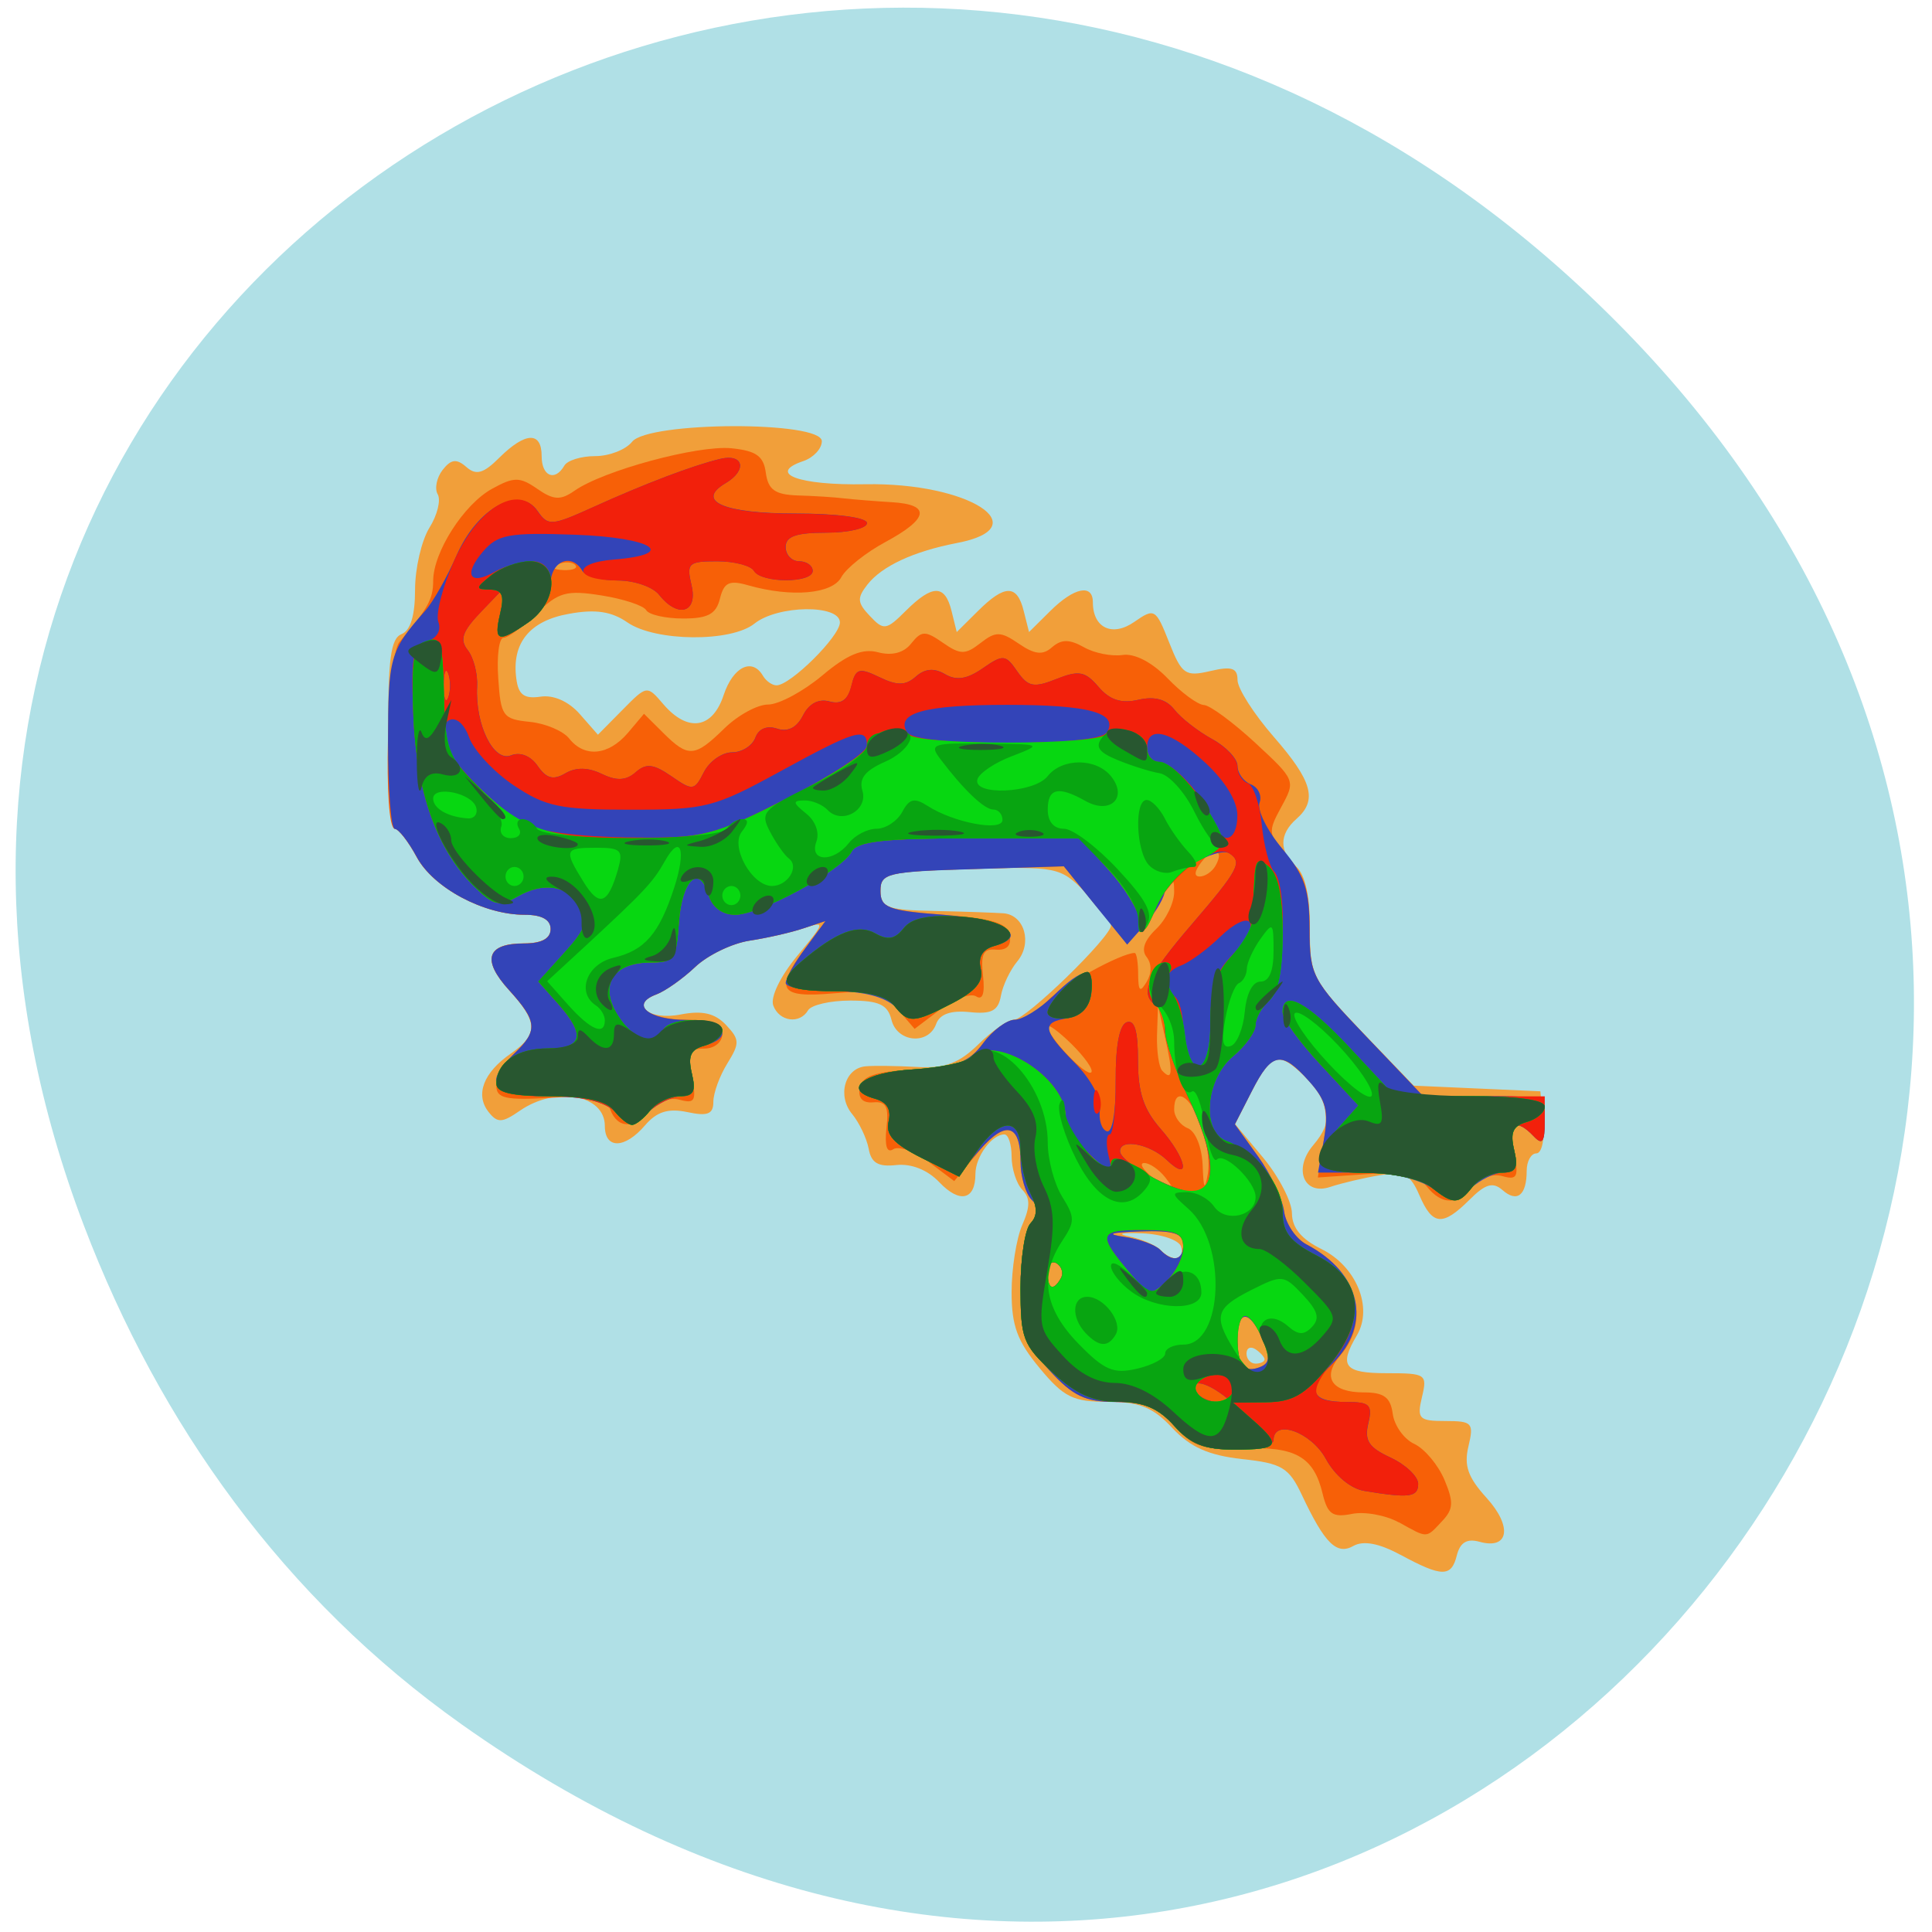 
<svg xmlns="http://www.w3.org/2000/svg" xmlns:xlink="http://www.w3.org/1999/xlink" width="48px" height="48px" viewBox="0 0 48 48" version="1.1">
<g id="surface1">
<path style=" stroke:none;fill-rule:nonzero;fill:rgb(69.02%,87.843%,90.196%);fill-opacity:1;" d="M 11.473 42.844 C 35.594 59.945 60.035 28.367 40.383 8.223 C 21.863 -10.758 -6.906 6.84 2.086 30.453 C 3.965 35.383 7.047 39.707 11.473 42.844 Z M 11.473 42.844 "/>
<path style=" stroke:none;fill-rule:nonzero;fill:rgb(94.51%,62.353%,22.745%);fill-opacity:1;" d="M 34.785 38.625 C 34.266 38.344 33.875 38.27 33.629 38.406 C 33.211 38.645 32.914 38.352 32.344 37.141 C 32.023 36.461 31.848 36.355 30.855 36.25 C 30.027 36.156 29.574 35.957 29.125 35.477 C 28.648 34.965 28.312 34.828 27.523 34.828 C 26.66 34.828 26.43 34.715 25.828 33.988 C 25.273 33.32 25.133 32.938 25.133 32.102 C 25.133 31.527 25.25 30.777 25.395 30.441 C 25.598 29.977 25.598 29.766 25.395 29.555 C 25.25 29.402 25.133 29.031 25.133 28.73 C 25.133 28.43 25.051 28.184 24.953 28.184 C 24.641 28.184 24.234 28.738 24.234 29.168 C 24.234 29.816 23.844 29.906 23.336 29.371 C 23.047 29.066 22.645 28.906 22.27 28.945 C 21.82 28.996 21.645 28.895 21.582 28.539 C 21.531 28.277 21.348 27.895 21.176 27.684 C 20.793 27.23 20.988 26.535 21.508 26.492 C 21.711 26.473 22.281 26.48 22.781 26.508 C 23.48 26.547 23.824 26.418 24.309 25.945 C 24.648 25.609 25.051 25.332 25.199 25.332 C 25.496 25.324 27.602 23.277 27.602 22.992 C 27.602 22.895 27.312 22.523 26.961 22.168 C 26.344 21.539 26.254 21.523 24.102 21.59 C 22.047 21.652 21.875 21.695 21.875 22.133 C 21.875 22.551 22.035 22.609 23.223 22.633 C 23.965 22.648 24.734 22.676 24.938 22.691 C 25.457 22.738 25.652 23.434 25.273 23.887 C 25.098 24.098 24.914 24.48 24.867 24.742 C 24.801 25.113 24.633 25.203 24.086 25.145 C 23.621 25.098 23.348 25.195 23.258 25.441 C 23.066 25.973 22.285 25.898 22.148 25.336 C 22.055 24.961 21.84 24.859 21.125 24.859 C 20.625 24.859 20.156 24.969 20.078 25.098 C 19.871 25.453 19.359 25.383 19.211 24.98 C 19.137 24.773 19.387 24.258 19.805 23.75 C 20.508 22.902 20.512 22.883 19.969 23.062 C 19.66 23.164 19.051 23.305 18.621 23.367 C 18.188 23.434 17.582 23.727 17.273 24.02 C 16.965 24.312 16.527 24.621 16.305 24.707 C 15.625 24.957 16.125 25.363 16.918 25.203 C 17.449 25.102 17.758 25.172 18.035 25.461 C 18.379 25.828 18.383 25.914 18.07 26.422 C 17.879 26.73 17.723 27.156 17.723 27.375 C 17.723 27.68 17.582 27.738 17.074 27.629 C 16.602 27.531 16.32 27.617 16.027 27.957 C 15.523 28.547 15.027 28.555 15.027 27.973 C 15.027 27.195 13.812 26.977 12.918 27.594 C 12.473 27.902 12.359 27.906 12.137 27.625 C 11.801 27.195 12.012 26.645 12.691 26.176 C 13.379 25.695 13.371 25.398 12.648 24.598 C 11.961 23.844 12.094 23.438 13.02 23.438 C 13.457 23.438 13.68 23.316 13.68 23.082 C 13.68 22.848 13.461 22.727 13.035 22.727 C 12.016 22.727 10.766 22.055 10.355 21.293 C 10.148 20.906 9.898 20.59 9.809 20.59 C 9.715 20.59 9.641 19.531 9.641 18.238 C 9.641 16.371 9.707 15.863 9.977 15.754 C 10.199 15.664 10.312 15.293 10.312 14.652 C 10.312 14.121 10.473 13.43 10.668 13.113 C 10.867 12.797 10.957 12.422 10.875 12.281 C 10.793 12.141 10.848 11.867 10.996 11.676 C 11.207 11.406 11.344 11.391 11.586 11.602 C 11.828 11.816 12.012 11.766 12.41 11.367 C 13.055 10.73 13.457 10.715 13.457 11.332 C 13.457 11.832 13.785 11.973 14.02 11.57 C 14.094 11.438 14.441 11.332 14.789 11.332 C 15.137 11.332 15.547 11.172 15.703 10.977 C 16.102 10.469 20.418 10.453 20.418 10.961 C 20.418 11.148 20.211 11.367 19.965 11.453 C 19.043 11.762 19.836 12.062 21.504 12.031 C 24.07 11.984 25.805 13.105 23.77 13.492 C 22.699 13.699 21.914 14.062 21.551 14.523 C 21.289 14.859 21.297 14.973 21.613 15.305 C 21.953 15.668 22.02 15.66 22.504 15.176 C 23.168 14.516 23.477 14.516 23.641 15.18 L 23.77 15.703 L 24.297 15.18 C 24.965 14.516 25.27 14.516 25.434 15.18 L 25.566 15.703 L 26.094 15.18 C 26.684 14.594 27.152 14.496 27.152 14.965 C 27.152 15.602 27.637 15.832 28.184 15.449 C 28.684 15.102 28.715 15.121 29.047 15.961 C 29.363 16.758 29.449 16.816 30.07 16.672 C 30.602 16.547 30.746 16.594 30.746 16.895 C 30.746 17.105 31.152 17.738 31.645 18.305 C 32.609 19.41 32.738 19.883 32.207 20.348 C 31.777 20.727 31.777 21.16 32.207 21.535 C 32.426 21.73 32.543 22.258 32.543 23.055 C 32.543 24.23 32.594 24.332 33.832 25.629 L 35.125 26.973 L 36.695 27.043 L 38.27 27.113 L 38.34 27.887 C 38.379 28.316 38.305 28.656 38.168 28.656 C 38.039 28.656 37.93 28.852 37.93 29.09 C 37.93 29.699 37.691 29.887 37.328 29.566 C 37.09 29.359 36.902 29.414 36.508 29.809 C 35.84 30.473 35.59 30.449 35.266 29.699 C 35.039 29.172 34.891 29.098 34.277 29.199 C 33.879 29.266 33.328 29.395 33.051 29.488 C 32.395 29.711 32.121 29.043 32.629 28.449 C 33.129 27.867 33.086 27.406 32.473 26.801 C 31.773 26.105 31.594 26.145 31.105 27.105 L 30.684 27.926 L 31.391 28.773 C 31.777 29.242 32.098 29.859 32.098 30.148 C 32.102 30.508 32.336 30.789 32.828 31.031 C 33.695 31.457 34.121 32.484 33.711 33.176 C 33.258 33.941 33.395 34.117 34.457 34.117 C 35.426 34.117 35.465 34.141 35.328 34.711 C 35.199 35.25 35.254 35.305 35.91 35.305 C 36.578 35.305 36.621 35.352 36.484 35.93 C 36.367 36.414 36.469 36.703 36.934 37.215 C 37.582 37.93 37.488 38.508 36.758 38.305 C 36.445 38.219 36.277 38.32 36.195 38.641 C 36.059 39.188 35.828 39.188 34.789 38.625 Z M 31.418 33.773 C 31.418 33.719 31.316 33.605 31.195 33.523 C 31.07 33.441 30.969 33.488 30.969 33.629 C 30.969 33.766 31.07 33.879 31.195 33.879 C 31.316 33.879 31.418 33.832 31.418 33.773 Z M 29.344 30.973 C 29.293 30.809 28.855 30.66 28.371 30.641 C 27.871 30.621 27.73 30.652 28.051 30.719 C 28.359 30.781 28.707 30.934 28.824 31.051 C 29.133 31.367 29.449 31.316 29.344 30.973 Z M 16.484 17.5 C 17.09 18.203 17.703 18.109 17.98 17.266 C 18.215 16.562 18.691 16.332 18.957 16.793 C 19.035 16.922 19.184 17.027 19.293 17.027 C 19.637 17.027 20.867 15.809 20.867 15.465 C 20.867 15.012 19.324 15.031 18.746 15.492 C 18.164 15.961 16.281 15.941 15.59 15.465 C 15.195 15.191 14.797 15.129 14.137 15.25 C 13.16 15.422 12.707 15.977 12.828 16.863 C 12.879 17.262 13.023 17.367 13.426 17.309 C 13.75 17.258 14.129 17.426 14.406 17.742 L 14.855 18.254 L 15.465 17.637 C 16.074 17.02 16.074 17.02 16.484 17.5 Z M 16.484 17.5 "/>
<path style=" stroke:none;fill-rule:nonzero;fill:rgb(96.863%,37.647%,2.745%);fill-opacity:1;" d="M 34.754 37.824 C 34.43 37.645 33.902 37.547 33.586 37.613 C 33.113 37.707 32.984 37.621 32.863 37.121 C 32.645 36.195 32.188 35.93 30.891 35.988 C 29.891 36.027 29.641 35.949 29.18 35.434 C 28.773 34.977 28.422 34.828 27.719 34.828 C 26.965 34.828 26.656 34.684 26.074 34.047 C 25.441 33.359 25.355 33.105 25.355 31.957 C 25.355 31.238 25.477 30.523 25.625 30.367 C 25.836 30.145 25.836 30.02 25.625 29.797 C 25.477 29.641 25.355 29.223 25.355 28.863 C 25.355 27.902 24.973 27.82 24.301 28.629 L 23.707 29.344 L 23.074 28.867 C 22.727 28.605 22.328 28.465 22.195 28.551 C 22.035 28.656 21.977 28.48 22.023 28.031 C 22.086 27.496 22.016 27.359 21.695 27.387 C 21.434 27.41 21.316 27.289 21.359 27.031 C 21.414 26.734 21.734 26.625 22.711 26.57 C 23.758 26.512 24.074 26.395 24.426 25.918 C 24.664 25.598 25.023 25.336 25.219 25.336 C 25.418 25.336 25.781 25.125 26.023 24.867 C 26.387 24.484 27.855 23.676 28.191 23.676 C 28.238 23.676 28.277 23.914 28.277 24.211 C 28.281 24.629 28.324 24.668 28.488 24.395 C 28.617 24.18 28.617 23.945 28.488 23.777 C 28.348 23.602 28.43 23.363 28.723 23.082 C 28.973 22.844 29.172 22.43 29.172 22.156 C 29.172 21.738 29.113 21.773 28.82 22.363 C 28.273 23.473 28.023 23.488 27.195 22.465 L 26.43 21.523 L 24.152 21.59 C 22.047 21.652 21.875 21.695 21.875 22.133 C 21.875 22.551 22.062 22.621 23.445 22.727 C 24.668 22.82 25.031 22.93 25.086 23.234 C 25.133 23.492 25.016 23.613 24.75 23.594 C 24.43 23.562 24.363 23.699 24.422 24.234 C 24.473 24.684 24.414 24.859 24.25 24.754 C 24.117 24.668 23.715 24.812 23.363 25.078 L 22.723 25.562 L 22.301 25.07 C 21.945 24.656 21.684 24.594 20.699 24.68 C 19.359 24.797 19.234 24.594 20.016 23.547 L 20.508 22.883 L 19.957 23.066 C 19.656 23.168 19.055 23.305 18.621 23.371 C 18.188 23.438 17.582 23.73 17.273 24.023 C 16.965 24.316 16.527 24.625 16.305 24.707 C 15.645 24.953 16.105 25.336 17.062 25.336 C 17.699 25.336 17.945 25.438 17.945 25.691 C 17.945 25.891 17.75 26.051 17.504 26.051 C 17.133 26.051 17.082 26.164 17.191 26.746 C 17.305 27.348 17.266 27.426 16.891 27.324 C 16.648 27.254 16.328 27.367 16.164 27.574 C 15.789 28.055 15.34 28.051 15.164 27.57 C 15.055 27.27 14.75 27.211 13.68 27.273 C 12.566 27.34 12.332 27.289 12.332 26.977 C 12.332 26.77 12.535 26.402 12.781 26.168 C 13.371 25.605 13.352 25.375 12.645 24.598 C 11.961 23.844 12.094 23.438 13.02 23.438 C 13.457 23.438 13.68 23.316 13.68 23.082 C 13.68 22.848 13.461 22.727 13.035 22.727 C 12.016 22.727 10.766 22.059 10.352 21.293 C 10.145 20.906 9.898 20.594 9.809 20.59 C 9.512 20.59 9.613 16.316 9.922 15.953 C 10.637 15.109 10.762 14.883 10.762 14.434 C 10.762 13.719 11.527 12.523 12.23 12.141 C 12.77 11.844 12.914 11.844 13.348 12.145 C 13.754 12.426 13.926 12.434 14.27 12.195 C 14.98 11.691 17.34 11.055 18.172 11.137 C 18.789 11.199 18.973 11.332 19.027 11.75 C 19.086 12.168 19.254 12.289 19.816 12.309 C 20.207 12.32 20.73 12.352 20.977 12.383 C 21.223 12.41 21.754 12.453 22.156 12.477 C 23.133 12.535 23.078 12.883 22 13.465 C 21.512 13.727 21.02 14.121 20.902 14.34 C 20.68 14.758 19.668 14.848 18.594 14.543 C 18.117 14.406 17.988 14.469 17.887 14.871 C 17.793 15.258 17.586 15.367 16.969 15.367 C 16.535 15.367 16.121 15.273 16.055 15.16 C 15.988 15.043 15.484 14.879 14.941 14.793 C 14.078 14.656 13.871 14.711 13.336 15.238 C 12.996 15.57 12.625 15.844 12.512 15.844 C 12.398 15.844 12.34 16.297 12.379 16.852 C 12.441 17.793 12.492 17.867 13.16 17.934 C 13.551 17.973 13.992 18.16 14.141 18.348 C 14.52 18.828 15.113 18.773 15.594 18.215 L 16 17.734 L 16.484 18.215 C 17.102 18.828 17.262 18.816 17.996 18.098 C 18.328 17.773 18.816 17.504 19.082 17.504 C 19.348 17.504 19.953 17.18 20.426 16.785 C 21.051 16.258 21.434 16.102 21.82 16.207 C 22.164 16.297 22.461 16.219 22.641 15.984 C 22.895 15.668 22.988 15.664 23.426 15.969 C 23.859 16.27 23.984 16.27 24.359 15.977 C 24.738 15.68 24.863 15.684 25.312 15.992 C 25.707 16.262 25.91 16.285 26.141 16.078 C 26.371 15.879 26.57 15.879 26.926 16.078 C 27.184 16.227 27.617 16.312 27.887 16.273 C 28.188 16.227 28.621 16.453 29.008 16.852 C 29.352 17.211 29.758 17.508 29.91 17.516 C 30.059 17.52 30.633 17.945 31.188 18.457 C 32.188 19.383 32.191 19.395 31.832 20.051 C 31.492 20.676 31.5 20.734 32.008 21.297 C 32.422 21.758 32.539 22.145 32.539 23.082 C 32.539 24.238 32.59 24.336 33.949 25.758 L 35.359 27.234 L 36.867 27.234 C 38.359 27.234 38.375 27.242 38.375 27.875 C 38.375 28.375 38.316 28.453 38.105 28.23 C 37.66 27.758 37.484 27.91 37.621 28.645 C 37.734 29.246 37.695 29.324 37.32 29.219 C 37.078 29.152 36.758 29.266 36.594 29.473 C 36.223 29.949 35.816 29.945 35.441 29.469 C 35.223 29.191 34.836 29.113 33.945 29.172 L 32.742 29.254 L 32.887 28.344 C 33.008 27.598 32.941 27.332 32.523 26.859 C 31.84 26.09 31.598 26.133 31.098 27.109 L 30.68 27.934 L 31.25 28.727 C 31.566 29.16 31.859 29.773 31.902 30.09 C 31.941 30.406 32.195 30.777 32.461 30.918 C 33.699 31.566 34.07 32.773 33.305 33.668 C 32.836 34.211 33.074 34.594 33.883 34.594 C 34.383 34.594 34.547 34.715 34.602 35.125 C 34.641 35.418 34.883 35.758 35.141 35.875 C 35.395 35.996 35.73 36.395 35.887 36.766 C 36.121 37.324 36.109 37.496 35.828 37.793 C 35.422 38.227 35.48 38.223 34.754 37.82 Z M 31.367 33.266 C 31.055 32.539 30.746 32.527 30.746 33.246 C 30.746 33.914 30.91 34.125 31.312 33.961 C 31.551 33.867 31.562 33.711 31.367 33.266 Z M 26.355 31.758 C 26.43 31.637 26.383 31.473 26.258 31.391 C 26.133 31.309 26.031 31.406 26.031 31.609 C 26.031 32.027 26.164 32.09 26.355 31.758 Z M 29.398 30.914 C 29.398 30.641 29.145 30.566 28.332 30.594 C 27.578 30.617 27.461 30.656 27.938 30.73 C 28.309 30.785 28.707 30.93 28.824 31.051 C 29.145 31.375 29.398 31.316 29.398 30.914 Z M 28.949 29.25 C 28.793 29.055 28.562 28.895 28.43 28.895 C 28.297 28.895 28.387 29.051 28.625 29.242 C 29.188 29.695 29.297 29.695 28.949 29.25 Z M 29.836 27.922 C 29.555 27.203 29.172 26.996 29.172 27.566 C 29.172 27.746 29.324 27.957 29.512 28.031 C 29.703 28.109 29.859 28.496 29.879 28.945 C 29.902 29.543 29.93 29.594 30.008 29.168 C 30.062 28.863 29.984 28.301 29.836 27.922 Z M 26.625 25.941 C 26.297 25.621 26.031 25.426 26.031 25.508 C 26.031 25.758 26.996 26.766 27.113 26.641 C 27.172 26.578 26.953 26.266 26.625 25.941 Z M 28.953 25.809 L 28.77 24.98 L 28.746 25.711 C 28.734 26.113 28.793 26.516 28.875 26.602 C 29.125 26.867 29.148 26.672 28.953 25.809 Z M 30.191 21.523 C 30.434 21.109 30.16 21.023 29.852 21.414 C 29.676 21.641 29.656 21.777 29.805 21.777 C 29.938 21.777 30.109 21.66 30.191 21.523 Z M 14.293 14.039 C 14.219 13.957 14.027 13.949 13.863 14.02 C 13.684 14.094 13.738 14.152 14 14.164 C 14.234 14.172 14.367 14.117 14.293 14.039 Z M 14.293 14.039 "/>
<path style=" stroke:none;fill-rule:nonzero;fill:rgb(20%,26.667%,72.157%);fill-opacity:1;" d="M 33.887 37.039 C 33.555 36.984 33.164 36.656 32.941 36.246 C 32.578 35.578 31.641 35.242 31.641 35.781 C 31.641 35.91 31.203 36.016 30.672 36.016 C 29.926 36.016 29.578 35.879 29.172 35.426 C 28.773 34.977 28.418 34.832 27.719 34.832 C 26.965 34.832 26.656 34.684 26.074 34.047 C 25.441 33.359 25.355 33.105 25.355 31.961 C 25.355 31.242 25.477 30.527 25.625 30.367 C 25.836 30.148 25.836 30.02 25.625 29.801 C 25.477 29.645 25.355 29.223 25.355 28.863 C 25.355 27.93 24.992 27.824 24.344 28.566 L 23.781 29.211 L 22.879 28.758 C 22.199 28.418 22 28.195 22.078 27.863 C 22.148 27.566 22.039 27.383 21.738 27.297 C 20.895 27.066 21.469 26.641 22.727 26.57 C 23.758 26.516 24.074 26.395 24.426 25.918 C 24.664 25.598 25.016 25.336 25.207 25.336 C 25.398 25.336 25.828 25.07 26.164 24.746 C 26.914 24.008 27.203 23.992 27.113 24.684 C 27.066 25.027 26.859 25.246 26.535 25.297 C 25.867 25.395 25.898 25.59 26.707 26.41 C 27.102 26.809 27.363 27.297 27.328 27.562 C 27.293 27.816 27.367 28.059 27.496 28.105 C 27.633 28.156 27.723 27.664 27.719 26.848 C 27.715 25.98 27.812 25.465 27.992 25.398 C 28.191 25.328 28.273 25.613 28.273 26.352 C 28.273 27.145 28.414 27.562 28.836 28.047 C 29.48 28.781 29.602 29.406 28.984 28.816 C 28.566 28.418 27.824 28.277 27.828 28.602 C 27.828 28.875 29.152 29.609 29.637 29.609 C 30.25 29.609 30.199 28.676 29.508 27.238 C 29.199 26.594 28.945 25.855 28.945 25.598 C 28.945 25.34 28.848 25.062 28.723 24.98 C 28.301 24.707 28.496 24.258 29.613 22.961 C 30.773 21.609 30.875 21.418 30.547 21.203 C 30.262 21.016 28.945 21.758 28.945 22.105 C 28.945 22.27 28.734 22.641 28.477 22.934 L 28.004 23.469 L 27.215 22.496 L 26.43 21.523 L 24.152 21.594 C 22.047 21.656 21.875 21.695 21.875 22.133 C 21.875 22.551 22.062 22.625 23.43 22.727 C 24.934 22.844 25.609 23.254 24.703 23.504 C 24.406 23.586 24.297 23.77 24.367 24.066 C 24.445 24.398 24.246 24.621 23.566 24.961 C 22.723 25.383 22.637 25.387 22.25 25.02 C 21.98 24.762 21.445 24.625 20.68 24.625 C 20.043 24.625 19.52 24.535 19.52 24.422 C 19.52 24.309 19.742 23.914 20.016 23.551 L 20.508 22.883 L 19.957 23.066 C 19.656 23.168 19.055 23.305 18.621 23.371 C 18.188 23.438 17.582 23.73 17.273 24.023 C 16.965 24.316 16.527 24.625 16.305 24.707 C 15.645 24.953 16.105 25.34 17.062 25.34 C 17.984 25.34 18.277 25.766 17.5 25.98 C 17.156 26.074 17.086 26.234 17.188 26.672 C 17.293 27.109 17.23 27.238 16.922 27.238 C 16.703 27.238 16.34 27.414 16.113 27.629 C 15.73 27.996 15.672 27.996 15.293 27.629 C 15.012 27.363 14.477 27.238 13.609 27.238 C 12.215 27.238 11.98 26.938 12.785 26.168 C 13.371 25.605 13.352 25.375 12.648 24.598 C 11.961 23.844 12.094 23.441 13.02 23.441 C 13.457 23.441 13.68 23.32 13.68 23.082 C 13.68 22.848 13.461 22.727 13.035 22.727 C 12.016 22.727 10.766 22.059 10.355 21.293 C 10.148 20.91 9.902 20.594 9.809 20.594 C 9.715 20.59 9.641 19.625 9.641 18.445 C 9.641 16.328 9.684 16.168 10.559 15.18 C 10.758 14.957 11.109 14.336 11.344 13.797 C 11.863 12.613 12.906 12.043 13.359 12.699 C 13.617 13.074 13.707 13.066 14.727 12.605 C 16.023 12.016 17.199 11.57 17.891 11.402 C 18.477 11.262 18.57 11.68 18.027 12.004 C 17.273 12.449 17.977 12.758 19.758 12.758 C 20.797 12.758 21.539 12.859 21.539 12.996 C 21.539 13.125 21.086 13.234 20.527 13.234 C 19.781 13.234 19.52 13.324 19.52 13.59 C 19.52 13.785 19.672 13.945 19.855 13.945 C 20.039 13.945 20.191 14.051 20.191 14.184 C 20.191 14.492 18.914 14.492 18.734 14.184 C 18.656 14.051 18.246 13.945 17.816 13.945 C 17.102 13.945 17.051 13.992 17.18 14.539 C 17.344 15.223 16.844 15.371 16.375 14.777 C 16.223 14.582 15.762 14.422 15.352 14.422 C 14.941 14.422 14.543 14.312 14.469 14.184 C 14.199 13.723 13.68 13.941 13.68 14.512 C 13.68 14.852 13.461 15.23 13.129 15.461 C 12.367 15.988 12.262 15.945 12.438 15.191 L 12.586 14.539 L 11.973 15.176 C 11.484 15.684 11.414 15.887 11.621 16.152 C 11.766 16.336 11.871 16.742 11.855 17.055 C 11.801 18.004 12.266 18.941 12.695 18.766 C 12.926 18.676 13.184 18.777 13.359 19.031 C 13.578 19.344 13.746 19.387 14.043 19.215 C 14.305 19.059 14.609 19.062 14.949 19.227 C 15.32 19.406 15.555 19.395 15.793 19.188 C 16.051 18.957 16.234 18.977 16.68 19.285 C 17.211 19.652 17.254 19.648 17.488 19.184 C 17.625 18.914 17.941 18.691 18.188 18.691 C 18.434 18.691 18.691 18.527 18.766 18.328 C 18.848 18.105 19.055 18.02 19.305 18.102 C 19.574 18.191 19.797 18.078 19.949 17.777 C 20.098 17.48 20.34 17.355 20.605 17.426 C 20.898 17.508 21.066 17.391 21.152 17.047 C 21.258 16.605 21.34 16.578 21.848 16.824 C 22.293 17.039 22.5 17.035 22.754 16.809 C 22.984 16.609 23.211 16.59 23.48 16.75 C 23.758 16.914 24.027 16.875 24.414 16.605 C 24.922 16.254 24.984 16.258 25.273 16.68 C 25.543 17.066 25.684 17.094 26.246 16.871 C 26.805 16.648 26.961 16.676 27.293 17.066 C 27.57 17.391 27.859 17.484 28.281 17.387 C 28.68 17.293 28.977 17.371 29.176 17.629 C 29.34 17.84 29.762 18.168 30.109 18.359 C 30.461 18.547 30.746 18.852 30.746 19.027 C 30.746 19.207 30.895 19.414 31.078 19.488 C 31.262 19.562 31.359 19.77 31.293 19.945 C 31.23 20.125 31.48 20.633 31.855 21.082 C 32.414 21.754 32.531 22.102 32.535 23.09 C 32.539 24.238 32.594 24.34 33.949 25.758 L 35.359 27.234 L 36.867 27.234 C 38.359 27.234 38.379 27.242 38.379 27.875 C 38.379 28.375 38.316 28.453 38.109 28.234 C 37.672 27.773 37.461 27.902 37.613 28.543 C 37.723 29.008 37.668 29.133 37.352 29.133 C 37.133 29.133 36.773 29.309 36.547 29.523 C 36.176 29.879 36.102 29.879 35.586 29.523 C 35.254 29.293 34.562 29.133 33.887 29.133 L 32.746 29.133 L 32.895 28.289 C 33.016 27.602 32.949 27.34 32.527 26.867 C 31.84 26.094 31.598 26.133 31.102 27.109 L 30.68 27.934 L 31.254 28.727 C 31.566 29.16 31.859 29.777 31.902 30.094 C 31.945 30.406 32.195 30.777 32.461 30.918 C 33.82 31.633 34.098 32.891 33.109 33.875 C 32.445 34.531 32.555 34.832 33.457 34.832 C 34.031 34.832 34.102 34.902 33.996 35.363 C 33.895 35.793 34.004 35.961 34.551 36.215 C 34.926 36.391 35.234 36.684 35.234 36.867 C 35.234 37.199 35.012 37.227 33.883 37.039 Z M 30.293 34.594 C 29.855 34.293 29.559 34.293 29.734 34.594 C 29.809 34.723 30.043 34.828 30.25 34.828 C 30.578 34.824 30.586 34.793 30.293 34.594 Z M 31.367 33.27 C 31.055 32.539 30.742 32.531 30.742 33.25 C 30.742 33.918 30.91 34.125 31.312 33.961 C 31.547 33.867 31.559 33.715 31.367 33.266 Z M 26.355 31.762 C 26.426 31.641 26.383 31.473 26.258 31.391 C 26.133 31.309 26.027 31.41 26.027 31.613 C 26.027 32.031 26.164 32.094 26.355 31.762 Z M 29.398 30.914 C 29.398 30.645 29.145 30.566 28.332 30.594 C 27.574 30.621 27.461 30.66 27.938 30.73 C 28.309 30.785 28.707 30.93 28.824 31.051 C 29.141 31.379 29.398 31.316 29.398 30.914 Z M 11.137 16.734 C 11.074 16.57 11.023 16.703 11.023 17.031 C 11.023 17.355 11.074 17.492 11.137 17.328 C 11.195 17.164 11.195 16.898 11.137 16.734 Z M 11.137 16.734 "/>
<path style=" stroke:none;fill-rule:nonzero;fill:rgb(94.902%,12.549%,4.314%);fill-opacity:1;" d="M 33.887 37.039 C 33.555 36.984 33.164 36.656 32.941 36.246 C 32.578 35.578 31.641 35.242 31.641 35.781 C 31.641 35.91 31.203 36.016 30.672 36.016 C 29.926 36.016 29.578 35.879 29.172 35.426 C 28.789 34.992 28.41 34.832 27.793 34.832 C 27.16 34.832 26.738 34.641 26.148 34.094 C 25.414 33.414 25.355 33.258 25.355 32.004 C 25.355 31.262 25.465 30.535 25.602 30.395 C 25.777 30.207 25.777 30 25.602 29.652 C 25.465 29.383 25.355 28.891 25.355 28.559 C 25.355 27.754 24.84 27.77 24.277 28.594 L 23.832 29.234 L 22.902 28.77 C 22.203 28.418 22 28.195 22.078 27.863 C 22.148 27.566 22.039 27.379 21.738 27.297 C 20.91 27.07 21.457 26.645 22.68 26.57 C 23.348 26.531 23.992 26.395 24.109 26.273 C 24.695 25.66 26.477 26.762 26.477 27.742 C 26.477 27.941 26.746 28.363 27.074 28.68 L 27.668 29.254 L 27.543 28.719 C 27.473 28.426 27.488 28.184 27.57 28.184 C 27.656 28.184 27.723 27.582 27.719 26.844 C 27.715 25.977 27.812 25.465 27.992 25.398 C 28.191 25.328 28.273 25.613 28.273 26.352 C 28.273 27.145 28.41 27.562 28.836 28.047 C 29.48 28.781 29.602 29.406 28.984 28.816 C 28.566 28.418 27.824 28.277 27.824 28.602 C 27.828 28.875 29.152 29.609 29.637 29.609 C 30.25 29.609 30.199 28.676 29.508 27.238 C 29.199 26.594 28.945 25.855 28.945 25.598 C 28.945 25.34 28.844 25.062 28.723 24.98 C 28.301 24.707 28.496 24.258 29.613 22.961 C 30.773 21.609 30.875 21.418 30.543 21.203 C 30.16 20.953 29.055 21.766 28.73 22.539 C 28.453 23.191 28.387 23.242 28.312 22.848 C 28.27 22.586 27.918 22.023 27.535 21.602 L 26.836 20.828 L 24.086 20.828 C 21.961 20.828 21.293 20.906 21.156 21.16 C 20.902 21.633 18.879 22.727 18.266 22.727 C 17.945 22.727 17.695 22.543 17.605 22.238 C 17.367 21.453 16.941 21.852 16.867 22.926 C 16.801 23.836 16.746 23.914 16.164 23.914 C 15.227 23.914 14.879 24.469 15.344 25.219 C 15.723 25.832 16.242 25.992 16.484 25.574 C 16.676 25.254 17.945 25.273 17.945 25.598 C 17.945 25.742 17.746 25.914 17.5 25.98 C 17.156 26.074 17.082 26.234 17.188 26.672 C 17.289 27.109 17.23 27.238 16.922 27.238 C 16.703 27.238 16.336 27.414 16.109 27.629 C 15.73 27.996 15.672 27.996 15.289 27.629 C 15.008 27.359 14.477 27.238 13.605 27.238 C 12.711 27.238 12.332 27.145 12.332 26.93 C 12.332 26.398 12.84 26.051 13.613 26.051 C 14.477 26.051 14.555 25.715 13.863 24.938 L 13.375 24.387 L 14.027 23.668 C 14.547 23.09 14.629 22.867 14.434 22.539 C 14.113 22.004 13.52 21.898 12.863 22.27 C 12.395 22.535 12.262 22.504 11.773 22.016 C 10.852 21.102 10.348 19.688 10.27 17.801 C 10.207 16.301 10.254 16.059 10.609 15.938 C 10.855 15.855 10.969 15.664 10.891 15.453 C 10.82 15.262 10.992 14.59 11.27 13.961 C 11.863 12.613 12.875 12.004 13.355 12.699 C 13.613 13.074 13.707 13.066 14.723 12.605 C 16.023 12.016 17.199 11.57 17.891 11.402 C 18.473 11.262 18.57 11.684 18.027 12.004 C 17.27 12.453 17.977 12.762 19.754 12.762 C 20.793 12.762 21.539 12.859 21.539 12.996 C 21.539 13.129 21.082 13.234 20.527 13.234 C 19.777 13.234 19.516 13.328 19.516 13.59 C 19.516 13.785 19.668 13.945 19.852 13.945 C 20.039 13.945 20.191 14.055 20.191 14.184 C 20.191 14.492 18.91 14.492 18.73 14.184 C 18.656 14.055 18.242 13.945 17.816 13.945 C 17.098 13.945 17.051 13.992 17.18 14.539 C 17.344 15.227 16.84 15.371 16.375 14.777 C 16.219 14.582 15.758 14.422 15.348 14.422 C 14.266 14.422 14.184 13.988 15.25 13.902 C 16.867 13.77 16.215 13.355 14.285 13.285 C 12.641 13.227 12.367 13.277 12 13.703 C 11.504 14.285 11.668 14.559 12.297 14.203 C 12.547 14.062 12.961 13.945 13.215 13.945 C 13.895 13.945 13.832 14.973 13.125 15.461 C 12.367 15.988 12.262 15.949 12.434 15.191 L 12.586 14.539 L 11.973 15.18 C 11.484 15.688 11.41 15.887 11.621 16.152 C 11.766 16.336 11.871 16.742 11.852 17.055 C 11.801 18.004 12.262 18.945 12.695 18.77 C 12.926 18.676 13.184 18.777 13.359 19.031 C 13.574 19.344 13.746 19.391 14.043 19.215 C 14.305 19.059 14.609 19.062 14.949 19.227 C 15.32 19.406 15.551 19.395 15.789 19.188 C 16.051 18.957 16.234 18.98 16.68 19.285 C 17.211 19.656 17.25 19.648 17.488 19.184 C 17.625 18.914 17.938 18.695 18.184 18.695 C 18.43 18.695 18.691 18.531 18.766 18.332 C 18.844 18.105 19.051 18.02 19.305 18.105 C 19.57 18.195 19.793 18.082 19.949 17.777 C 20.098 17.48 20.336 17.355 20.605 17.43 C 20.898 17.508 21.062 17.395 21.148 17.047 C 21.258 16.605 21.34 16.582 21.848 16.824 C 22.289 17.039 22.496 17.035 22.754 16.812 C 22.98 16.609 23.207 16.594 23.477 16.75 C 23.758 16.918 24.023 16.875 24.414 16.605 C 24.922 16.254 24.98 16.258 25.273 16.68 C 25.539 17.066 25.684 17.094 26.242 16.871 C 26.801 16.648 26.961 16.68 27.293 17.066 C 27.57 17.391 27.859 17.484 28.281 17.387 C 28.68 17.293 28.973 17.375 29.176 17.629 C 29.34 17.84 29.762 18.168 30.109 18.359 C 30.457 18.551 30.742 18.855 30.742 19.035 C 30.742 19.219 30.859 19.406 31 19.457 C 31.141 19.508 31.297 19.969 31.348 20.484 C 31.398 21 31.535 21.523 31.652 21.648 C 32.008 22.023 31.91 24.527 31.527 24.863 C 31.344 25.027 31.191 25.301 31.191 25.469 C 31.191 25.641 30.938 25.988 30.629 26.246 C 29.945 26.812 29.844 28.117 30.461 28.348 C 31.207 28.625 31.863 29.449 31.863 30.105 C 31.863 30.625 32.039 30.848 32.707 31.191 C 33.805 31.758 33.961 32.758 33.117 33.816 C 32.48 34.617 32.555 34.832 33.477 34.832 C 34.031 34.832 34.102 34.906 33.992 35.363 C 33.891 35.793 34.004 35.961 34.551 36.215 C 34.926 36.391 35.234 36.684 35.234 36.867 C 35.234 37.199 35.008 37.227 33.883 37.039 Z M 30.293 34.594 C 29.855 34.293 29.559 34.293 29.734 34.594 C 29.809 34.723 30.043 34.828 30.25 34.828 C 30.578 34.824 30.586 34.793 30.293 34.594 Z M 31.477 33.977 C 31.648 33.793 31.184 32.695 30.934 32.695 C 30.707 32.695 30.676 33.73 30.895 33.961 C 31.078 34.156 31.301 34.164 31.477 33.977 Z M 29.395 30.996 C 29.395 30.637 29.219 30.559 28.371 30.559 C 27.277 30.559 27.254 30.664 28.121 31.688 C 28.547 32.184 28.602 32.195 28.984 31.828 C 29.211 31.609 29.395 31.238 29.395 30.996 Z M 26.355 31.762 C 26.426 31.641 26.383 31.473 26.258 31.391 C 26.133 31.309 26.027 31.41 26.027 31.613 C 26.027 32.031 26.164 32.094 26.355 31.762 Z M 30.074 25.398 C 30.078 24.508 30.195 24.152 30.633 23.711 C 30.941 23.406 31.129 23.047 31.055 22.922 C 30.977 22.789 30.66 22.941 30.324 23.266 C 30 23.582 29.555 23.91 29.34 23.988 C 28.906 24.152 28.824 24.516 29.172 24.746 C 29.297 24.824 29.395 25.188 29.395 25.551 C 29.395 25.91 29.465 26.277 29.547 26.367 C 29.906 26.746 30.07 26.445 30.074 25.398 Z M 19.566 19.828 C 20.652 19.277 21.539 18.691 21.539 18.523 C 21.539 18.055 21.254 18.141 19.379 19.168 C 17.738 20.066 17.535 20.117 15.656 20.117 C 13.918 20.117 13.559 20.043 12.77 19.516 C 12.273 19.184 11.77 18.645 11.652 18.312 C 11.438 17.715 10.988 17.727 10.988 18.332 C 10.988 18.699 12.234 20.008 13.031 20.469 C 13.352 20.656 14.383 20.789 15.582 20.805 C 17.508 20.828 17.684 20.785 19.566 19.828 Z M 30.742 20.258 C 30.742 19.906 30.445 19.414 29.949 18.953 C 29.094 18.16 28.5 18.004 28.5 18.574 C 28.5 18.77 28.633 18.93 28.797 18.93 C 29.141 18.93 29.941 19.809 30.141 20.414 C 30.344 21.02 30.742 20.918 30.742 20.258 Z M 27.504 18.191 C 27.785 17.711 27.062 17.512 25.02 17.512 C 22.973 17.512 22.25 17.711 22.531 18.191 C 22.629 18.359 23.551 18.457 25.02 18.457 C 26.488 18.457 27.406 18.359 27.504 18.191 Z M 11.137 16.734 C 11.074 16.57 11.023 16.703 11.023 17.031 C 11.023 17.359 11.074 17.492 11.137 17.328 C 11.199 17.164 11.199 16.898 11.137 16.734 Z M 35.559 29.5 C 35.309 29.297 34.621 29.148 33.941 29.141 C 32.629 29.133 32.48 28.891 33.258 28.02 L 33.75 27.465 L 32.809 26.453 C 32.289 25.895 31.867 25.309 31.867 25.152 C 31.867 24.57 32.473 24.895 33.551 26.051 L 34.656 27.238 L 38.379 27.238 L 38.379 27.879 C 38.379 28.375 38.316 28.453 38.109 28.234 C 37.672 27.773 37.461 27.906 37.613 28.543 C 37.727 29.027 37.672 29.137 37.305 29.137 C 37.062 29.137 36.734 29.297 36.582 29.492 C 36.234 29.934 36.102 29.934 35.559 29.5 Z M 27.168 27.336 C 27.18 27.059 27.234 27.004 27.305 27.191 C 27.371 27.363 27.363 27.566 27.289 27.648 C 27.215 27.727 27.16 27.586 27.168 27.336 Z M 22.211 24.98 C 22.027 24.746 21.523 24.625 20.727 24.625 C 19.457 24.625 19.258 24.445 19.91 23.891 C 20.781 23.152 21.316 22.949 21.746 23.191 C 22.059 23.367 22.238 23.336 22.449 23.066 C 22.652 22.809 23.062 22.727 23.859 22.773 C 25.004 22.848 25.508 23.277 24.707 23.5 C 24.41 23.582 24.297 23.77 24.363 24.066 C 24.438 24.387 24.25 24.621 23.668 24.922 C 22.691 25.43 22.566 25.434 22.211 24.98 Z M 26.027 25.152 C 26.027 24.902 26.77 24.152 27.016 24.152 C 27.109 24.152 27.152 24.391 27.109 24.684 C 27.066 25.027 26.859 25.246 26.535 25.297 C 26.258 25.336 26.027 25.273 26.027 25.152 Z M 26.027 25.152 "/>
<path style=" stroke:none;fill-rule:nonzero;fill:rgb(2.745%,84.314%,6.667%);fill-opacity:1;" d="M 29.172 35.422 C 28.789 34.992 28.41 34.828 27.793 34.828 C 27.164 34.828 26.738 34.641 26.148 34.094 C 25.414 33.41 25.355 33.254 25.355 32.004 C 25.355 31.262 25.465 30.535 25.602 30.395 C 25.777 30.207 25.777 30 25.602 29.648 C 25.465 29.383 25.355 28.891 25.355 28.555 C 25.355 27.754 24.844 27.77 24.277 28.59 L 23.832 29.234 L 22.902 28.77 C 22.203 28.418 22 28.195 22.078 27.863 C 22.148 27.566 22.039 27.379 21.738 27.297 C 20.91 27.066 21.457 26.641 22.68 26.57 C 23.348 26.527 23.992 26.395 24.109 26.273 C 24.695 25.656 26.477 26.762 26.477 27.742 C 26.477 27.941 26.73 28.352 27.039 28.66 C 27.367 28.984 27.602 29.09 27.602 28.914 C 27.602 28.707 27.852 28.77 28.398 29.109 C 30.109 30.176 30.559 29.422 29.508 27.234 C 29.199 26.594 28.949 25.871 28.949 25.629 C 28.949 25.391 28.832 25.074 28.695 24.926 C 28.402 24.621 28.586 23.914 28.953 23.914 C 29.09 23.914 29.133 24.023 29.055 24.16 C 28.973 24.297 29.012 24.539 29.133 24.695 C 29.258 24.852 29.391 25.293 29.434 25.676 C 29.566 26.883 30.07 26.703 30.07 25.449 C 30.07 24.617 30.199 24.195 30.574 23.785 C 30.852 23.48 31.086 23.09 31.102 22.918 C 31.113 22.75 31.141 22.301 31.16 21.926 C 31.188 21.348 31.246 21.289 31.531 21.539 C 31.758 21.742 31.867 22.277 31.867 23.203 C 31.867 24.125 31.758 24.664 31.531 24.863 C 31.344 25.027 31.191 25.297 31.191 25.469 C 31.191 25.637 30.941 25.988 30.633 26.246 C 29.949 26.812 29.844 28.117 30.465 28.348 C 31.211 28.625 31.867 29.449 31.867 30.105 C 31.867 30.621 32.039 30.848 32.707 31.191 C 33.875 31.797 33.973 32.781 32.977 33.977 C 32.41 34.66 32.105 34.832 31.449 34.84 L 30.633 34.848 L 31.137 35.293 C 31.844 35.914 31.777 36.016 30.672 36.016 C 29.926 36.016 29.578 35.879 29.172 35.426 Z M 30.621 34.609 C 30.695 34.488 30.645 34.316 30.512 34.23 C 30.18 34.016 29.562 34.301 29.734 34.59 C 29.91 34.891 30.449 34.902 30.621 34.609 Z M 31.477 33.977 C 31.648 33.793 31.184 32.695 30.934 32.695 C 30.711 32.695 30.68 33.73 30.895 33.961 C 31.078 34.156 31.301 34.16 31.477 33.977 Z M 29.398 30.996 C 29.398 30.633 29.219 30.559 28.375 30.559 C 27.277 30.559 27.254 30.664 28.121 31.684 C 28.547 32.184 28.602 32.195 28.988 31.828 C 29.211 31.609 29.398 31.238 29.398 30.996 Z M 26.355 31.762 C 26.43 31.641 26.383 31.473 26.258 31.391 C 26.133 31.309 26.031 31.41 26.031 31.613 C 26.031 32.027 26.164 32.09 26.355 31.762 Z M 35.559 29.496 C 35.309 29.297 34.621 29.145 33.945 29.141 C 32.629 29.133 32.48 28.891 33.258 28.02 L 33.75 27.465 L 32.809 26.449 C 32.289 25.895 31.867 25.309 31.867 25.148 C 31.867 24.57 32.473 24.891 33.551 26.051 L 34.656 27.234 L 36.516 27.234 C 37.715 27.234 38.379 27.328 38.379 27.496 C 38.379 27.637 38.176 27.809 37.93 27.879 C 37.59 27.973 37.516 28.133 37.617 28.566 C 37.727 29.023 37.664 29.133 37.309 29.133 C 37.062 29.133 36.734 29.293 36.582 29.492 C 36.234 29.934 36.105 29.934 35.559 29.496 Z M 15.254 27.594 C 15.062 27.348 14.555 27.234 13.656 27.234 C 12.723 27.234 12.336 27.145 12.336 26.926 C 12.336 26.398 12.844 26.051 13.613 26.051 C 14.48 26.051 14.555 25.711 13.867 24.938 L 13.375 24.387 L 14.027 23.664 C 14.551 23.09 14.633 22.867 14.438 22.539 C 14.117 22 13.52 21.898 12.867 22.27 C 12.398 22.535 12.266 22.504 11.773 22.016 C 10.855 21.102 10.352 19.688 10.273 17.805 C 10.219 16.5 10.277 16.055 10.516 15.961 C 10.965 15.777 10.996 15.867 11.035 17.375 C 11.062 18.57 11.152 18.82 11.773 19.438 C 12.945 20.605 13.566 20.828 15.664 20.828 C 17.477 20.828 17.723 20.766 19.57 19.828 C 20.652 19.277 21.539 18.703 21.539 18.551 C 21.539 18.207 22.391 17.945 22.562 18.238 C 22.727 18.52 27.312 18.52 27.477 18.238 C 27.66 17.922 28.5 18.219 28.5 18.602 C 28.5 18.781 28.633 18.93 28.797 18.93 C 29.113 18.93 29.785 19.672 30.23 20.512 C 30.473 20.973 30.426 21.059 29.781 21.387 C 29.367 21.594 28.922 22.082 28.73 22.535 C 28.457 23.188 28.387 23.238 28.316 22.848 C 28.27 22.586 27.918 22.023 27.535 21.602 L 26.84 20.828 L 24.09 20.828 C 21.961 20.828 21.297 20.902 21.16 21.16 C 20.906 21.633 18.883 22.727 18.266 22.727 C 17.945 22.727 17.699 22.543 17.609 22.238 C 17.371 21.453 16.945 21.852 16.867 22.922 C 16.805 23.836 16.75 23.914 16.168 23.914 C 15.23 23.914 14.879 24.469 15.344 25.219 C 15.723 25.832 16.246 25.992 16.488 25.574 C 16.676 25.254 17.949 25.273 17.949 25.598 C 17.949 25.738 17.746 25.914 17.5 25.98 C 17.16 26.074 17.086 26.234 17.188 26.672 C 17.297 27.125 17.234 27.238 16.879 27.238 C 16.633 27.238 16.305 27.398 16.152 27.594 C 16 27.789 15.797 27.949 15.703 27.949 C 15.609 27.949 15.406 27.789 15.254 27.594 Z M 22.215 24.98 C 22.027 24.746 21.527 24.625 20.727 24.625 C 19.461 24.625 19.258 24.445 19.91 23.891 C 20.781 23.152 21.316 22.949 21.746 23.191 C 22.059 23.367 22.238 23.336 22.449 23.066 C 22.652 22.809 23.062 22.727 23.859 22.773 C 25.004 22.848 25.508 23.277 24.707 23.5 C 24.41 23.582 24.297 23.77 24.363 24.066 C 24.438 24.387 24.25 24.617 23.668 24.922 C 22.695 25.43 22.566 25.434 22.215 24.98 Z M 26.031 25.152 C 26.031 24.902 26.77 24.152 27.016 24.152 C 27.109 24.152 27.152 24.391 27.113 24.684 C 27.066 25.027 26.859 25.246 26.535 25.293 C 26.258 25.336 26.031 25.273 26.031 25.152 Z M 12.426 15.25 C 12.535 14.785 12.48 14.656 12.172 14.648 C 11.809 14.645 11.812 14.613 12.207 14.293 C 12.449 14.102 12.879 13.945 13.164 13.945 C 13.895 13.945 13.871 14.945 13.129 15.461 C 12.379 15.98 12.262 15.945 12.426 15.25 Z M 12.426 15.25 "/>
<path style=" stroke:none;fill-rule:nonzero;fill:rgb(3.137%,64.706%,6.667%);fill-opacity:1;" d="M 29.172 35.422 C 28.789 34.992 28.41 34.828 27.793 34.828 C 27.164 34.828 26.738 34.641 26.148 34.094 C 25.414 33.41 25.355 33.254 25.355 32.004 C 25.355 31.262 25.465 30.535 25.602 30.395 C 25.777 30.207 25.777 30 25.602 29.648 C 25.465 29.383 25.355 28.891 25.355 28.555 C 25.355 27.754 24.844 27.77 24.277 28.59 L 23.832 29.234 L 22.902 28.77 C 22.203 28.418 22 28.195 22.078 27.863 C 22.148 27.566 22.039 27.379 21.738 27.297 C 20.91 27.066 21.457 26.641 22.68 26.57 C 23.348 26.527 23.992 26.395 24.109 26.273 C 24.762 25.59 26.031 26.984 26.031 28.387 C 26.031 28.805 26.191 29.41 26.387 29.727 C 26.711 30.25 26.711 30.348 26.387 30.836 C 25.816 31.699 25.945 32.512 26.793 33.383 C 27.441 34.047 27.664 34.141 28.254 34.004 C 28.637 33.914 28.949 33.746 28.949 33.625 C 28.949 33.504 29.152 33.406 29.402 33.406 C 30.395 33.406 30.488 30.887 29.531 30.039 C 29.09 29.648 29.086 29.625 29.484 29.617 C 29.719 29.613 30.023 29.773 30.164 29.977 C 30.449 30.387 31.195 30.215 31.195 29.738 C 31.195 29.359 30.418 28.609 30.23 28.809 C 30.152 28.891 30.02 28.52 29.938 27.98 C 29.855 27.445 29.715 27.055 29.617 27.117 C 29.395 27.266 29.172 26.648 29.172 25.875 C 29.172 25.543 29.004 25.141 28.801 24.98 C 28.406 24.676 28.52 23.91 28.957 23.91 C 29.09 23.91 29.137 24.023 29.055 24.16 C 28.977 24.297 29.012 24.535 29.133 24.691 C 29.258 24.852 29.391 25.293 29.434 25.672 C 29.566 26.879 30.07 26.703 30.07 25.449 C 30.07 24.617 30.199 24.195 30.574 23.781 C 30.852 23.477 31.09 23.09 31.102 22.918 C 31.113 22.746 31.141 22.301 31.16 21.926 C 31.188 21.348 31.246 21.289 31.531 21.539 C 31.758 21.738 31.867 22.273 31.867 23.199 C 31.867 24.125 31.758 24.66 31.531 24.859 C 31.344 25.023 31.195 25.297 31.195 25.465 C 31.195 25.637 30.941 25.984 30.633 26.242 C 29.949 26.812 29.844 28.113 30.465 28.344 C 31.211 28.625 31.867 29.445 31.867 30.105 C 31.867 30.621 32.039 30.844 32.711 31.191 C 33.879 31.793 33.973 32.777 32.98 33.977 C 32.414 34.656 32.105 34.832 31.453 34.836 L 30.633 34.844 L 31.137 35.289 C 31.844 35.914 31.777 36.016 30.672 36.016 C 29.926 36.016 29.578 35.879 29.172 35.422 Z M 30.621 34.609 C 30.695 34.488 30.645 34.316 30.512 34.23 C 30.18 34.016 29.562 34.301 29.734 34.59 C 29.91 34.891 30.449 34.902 30.621 34.609 Z M 31.484 33.969 C 31.562 33.887 31.527 33.625 31.41 33.391 C 31.133 32.84 31.531 32.539 32 32.949 C 32.254 33.172 32.398 33.176 32.598 32.965 C 32.797 32.754 32.742 32.566 32.367 32.168 C 31.895 31.668 31.855 31.664 31.086 32.051 C 30.199 32.5 30.141 32.695 30.656 33.531 C 31.027 34.129 31.23 34.234 31.484 33.969 Z M 30.926 25.141 C 30.969 24.676 31.121 24.387 31.32 24.387 C 31.531 24.387 31.641 24.129 31.641 23.629 C 31.641 22.914 31.625 22.895 31.312 23.332 C 31.133 23.586 30.98 23.918 30.977 24.07 C 30.973 24.223 30.883 24.383 30.781 24.426 C 30.676 24.469 30.527 24.859 30.445 25.297 C 30.34 25.871 30.375 26.059 30.578 25.988 C 30.73 25.938 30.887 25.555 30.926 25.141 Z M 26.973 33.121 C 26.609 32.734 26.633 32.219 27.012 32.219 C 27.426 32.219 27.902 32.848 27.719 33.156 C 27.531 33.48 27.305 33.469 26.973 33.121 Z M 28.102 32.086 C 27.824 31.883 27.602 31.598 27.602 31.453 C 27.602 31.305 27.832 31.418 28.117 31.699 C 28.59 32.168 28.664 32.18 28.992 31.832 C 29.387 31.418 29.848 31.57 29.848 32.113 C 29.848 32.578 28.738 32.559 28.102 32.086 Z M 26.734 28.793 C 26.445 28.215 26.262 27.598 26.324 27.426 C 26.391 27.25 26.449 27.328 26.461 27.609 C 26.48 28.117 27.602 29.43 27.602 28.941 C 27.602 28.734 27.738 28.734 28.16 28.938 C 28.594 29.148 28.664 29.277 28.469 29.527 C 27.961 30.176 27.285 29.891 26.734 28.793 Z M 35.559 29.496 C 35.309 29.297 34.621 29.145 33.945 29.141 C 32.629 29.133 32.48 28.891 33.258 28.016 L 33.75 27.465 L 32.809 26.449 C 32.289 25.891 31.867 25.305 31.867 25.148 C 31.867 24.566 32.473 24.891 33.551 26.047 L 34.656 27.234 L 36.516 27.234 C 37.715 27.234 38.379 27.328 38.379 27.492 C 38.379 27.637 38.176 27.809 37.93 27.875 C 37.59 27.973 37.516 28.133 37.617 28.566 C 37.727 29.02 37.664 29.133 37.309 29.133 C 37.062 29.133 36.734 29.293 36.582 29.488 C 36.234 29.934 36.105 29.934 35.559 29.496 Z M 33.25 25.973 C 32.746 25.438 32.258 25.078 32.168 25.176 C 32.082 25.27 32.453 25.828 33 26.414 C 33.547 27.004 34.035 27.363 34.082 27.215 C 34.129 27.066 33.754 26.508 33.25 25.973 Z M 15.254 27.59 C 15.062 27.348 14.551 27.234 13.652 27.234 C 12.719 27.234 12.332 27.145 12.332 26.926 C 12.332 26.395 12.844 26.047 13.613 26.047 C 14.48 26.047 14.555 25.711 13.863 24.934 L 13.375 24.383 L 14.027 23.664 C 14.551 23.086 14.629 22.863 14.438 22.539 C 14.113 22 13.52 21.898 12.863 22.266 C 12.395 22.531 12.266 22.5 11.773 22.016 C 10.855 21.102 10.348 19.684 10.27 17.801 C 10.219 16.5 10.277 16.055 10.512 15.957 C 10.961 15.777 10.996 15.867 11.031 17.371 C 11.062 18.582 11.148 18.812 11.816 19.48 C 12.227 19.891 12.516 20.359 12.457 20.527 C 12.395 20.691 12.5 20.824 12.691 20.824 C 12.879 20.824 12.969 20.719 12.895 20.59 C 12.816 20.457 12.855 20.352 12.98 20.352 C 13.105 20.352 13.266 20.457 13.344 20.59 C 13.422 20.723 14.465 20.824 15.699 20.824 C 16.938 20.824 17.98 20.723 18.059 20.59 C 18.133 20.457 18.305 20.352 18.438 20.352 C 18.602 20.352 18.598 20.449 18.43 20.664 C 18.137 21.035 18.68 22.012 19.18 22.012 C 19.57 22.012 19.867 21.535 19.602 21.332 C 19.492 21.25 19.281 20.949 19.133 20.668 C 18.879 20.184 18.945 20.109 20.199 19.496 C 20.934 19.137 21.539 18.703 21.539 18.531 C 21.539 18.355 21.688 18.215 21.875 18.215 C 22.059 18.215 22.285 18.207 22.375 18.199 C 22.855 18.145 22.582 18.668 21.988 18.926 C 21.492 19.145 21.336 19.34 21.426 19.645 C 21.574 20.133 20.91 20.496 20.559 20.121 C 20.43 19.988 20.168 19.879 19.977 19.887 C 19.688 19.891 19.695 19.945 20.027 20.211 C 20.262 20.398 20.367 20.688 20.281 20.914 C 20.102 21.414 20.703 21.434 21.09 20.945 C 21.242 20.75 21.555 20.59 21.777 20.59 C 22.004 20.59 22.289 20.402 22.414 20.176 C 22.59 19.84 22.719 19.812 23.047 20.023 C 23.695 20.441 24.906 20.668 24.906 20.371 C 24.906 20.23 24.805 20.113 24.68 20.113 C 24.457 20.113 23.949 19.633 23.363 18.859 C 23.078 18.484 23.164 18.457 24.484 18.473 C 25.898 18.488 25.906 18.492 25.145 18.785 C 24.719 18.945 24.332 19.207 24.285 19.359 C 24.152 19.777 25.691 19.711 26.027 19.285 C 26.391 18.824 27.242 18.828 27.609 19.293 C 28.027 19.824 27.578 20.246 26.965 19.898 C 26.293 19.52 26.031 19.582 26.031 20.113 C 26.031 20.414 26.18 20.59 26.434 20.59 C 26.652 20.59 27.254 21.043 27.77 21.598 C 28.477 22.355 28.656 22.695 28.496 22.961 C 28.32 23.254 28.281 23.23 28.277 22.832 C 28.277 22.562 27.941 22.004 27.535 21.586 L 26.793 20.828 L 24.066 20.828 C 21.961 20.828 21.297 20.902 21.156 21.16 C 20.906 21.629 18.879 22.727 18.266 22.727 C 17.945 22.727 17.699 22.543 17.605 22.238 C 17.371 21.453 16.941 21.848 16.867 22.922 C 16.805 23.832 16.75 23.91 16.164 23.91 C 15.23 23.91 14.879 24.469 15.344 25.215 C 15.723 25.828 16.246 25.992 16.488 25.574 C 16.676 25.25 17.945 25.27 17.945 25.598 C 17.945 25.738 17.746 25.91 17.5 25.98 C 17.156 26.074 17.086 26.234 17.188 26.668 C 17.297 27.121 17.234 27.234 16.875 27.234 C 16.633 27.234 16.305 27.395 16.152 27.59 C 15.996 27.785 15.797 27.945 15.703 27.945 C 15.609 27.945 15.406 27.785 15.254 27.59 Z M 15.027 25.348 C 15.027 25.227 14.926 25.059 14.805 24.98 C 14.316 24.66 14.578 23.949 15.238 23.797 C 16.02 23.613 16.375 23.203 16.75 22.055 C 17.059 21.105 16.91 20.695 16.516 21.398 C 16.23 21.91 16.008 22.148 14.594 23.457 L 13.594 24.379 L 14.125 24.977 C 14.676 25.59 15.027 25.738 15.027 25.348 Z M 15.355 21.598 C 15.488 21.125 15.43 21.062 14.816 21.062 C 14.02 21.062 14.004 21.113 14.5 21.914 C 14.891 22.547 15.105 22.469 15.355 21.598 Z M 18.395 22.25 C 18.395 22.121 18.293 22.012 18.172 22.012 C 18.047 22.012 17.945 22.121 17.945 22.25 C 17.945 22.379 18.047 22.488 18.172 22.488 C 18.293 22.488 18.395 22.379 18.395 22.25 Z M 13.008 21.777 C 13.008 21.645 12.906 21.539 12.781 21.539 C 12.66 21.539 12.559 21.645 12.559 21.777 C 12.559 21.906 12.66 22.012 12.781 22.012 C 12.906 22.012 13.008 21.906 13.008 21.777 Z M 11.828 20.055 C 11.719 19.699 10.762 19.508 10.762 19.84 C 10.762 20.09 11.133 20.301 11.621 20.332 C 11.785 20.344 11.879 20.219 11.828 20.055 Z M 22.211 24.98 C 22.027 24.742 21.523 24.625 20.723 24.625 C 19.457 24.625 19.258 24.441 19.91 23.891 C 20.777 23.152 21.316 22.945 21.742 23.188 C 22.055 23.367 22.238 23.332 22.449 23.066 C 22.648 22.809 23.059 22.723 23.855 22.773 C 25.004 22.844 25.508 23.277 24.703 23.5 C 24.406 23.582 24.293 23.77 24.363 24.062 C 24.438 24.387 24.246 24.617 23.664 24.922 C 22.691 25.426 22.566 25.43 22.211 24.98 Z M 26.027 25.152 C 26.027 24.902 26.77 24.148 27.016 24.148 C 27.105 24.148 27.148 24.391 27.109 24.684 C 27.062 25.027 26.855 25.242 26.531 25.293 C 26.254 25.336 26.027 25.27 26.027 25.152 Z M 28.547 21.496 C 28.223 21.152 28.176 19.875 28.488 19.875 C 28.609 19.875 28.809 20.082 28.938 20.332 C 29.062 20.582 29.328 20.957 29.523 21.164 C 29.719 21.371 29.777 21.539 29.652 21.539 C 29.531 21.539 29.293 21.594 29.125 21.66 C 28.957 21.73 28.699 21.656 28.547 21.496 Z M 29.676 20.172 C 29.438 19.684 29.047 19.25 28.812 19.211 C 28.578 19.172 28.105 19.023 27.766 18.883 C 27.297 18.691 27.203 18.555 27.379 18.328 C 27.672 17.953 28.496 18.152 28.496 18.598 C 28.496 18.781 28.633 18.926 28.797 18.926 C 29.117 18.926 29.785 19.668 30.238 20.527 C 30.395 20.824 30.43 21.062 30.316 21.062 C 30.207 21.062 29.918 20.664 29.676 20.172 Z M 12.426 15.25 C 12.535 14.785 12.48 14.652 12.168 14.648 C 11.805 14.641 11.809 14.609 12.207 14.293 C 12.445 14.102 12.875 13.945 13.16 13.945 C 13.891 13.945 13.867 14.945 13.125 15.457 C 12.375 15.977 12.258 15.945 12.426 15.25 Z M 12.426 15.25 "/>
<path style=" stroke:none;fill-rule:nonzero;fill:rgb(15.686%,34.118%,18.824%);fill-opacity:1;" d="M 29.172 35.422 C 28.789 34.992 28.41 34.828 27.793 34.828 C 27.164 34.828 26.738 34.641 26.148 34.094 C 25.414 33.41 25.355 33.254 25.355 32.004 C 25.355 31.262 25.465 30.535 25.602 30.395 C 25.777 30.207 25.777 30 25.602 29.648 C 25.465 29.383 25.355 28.891 25.355 28.555 C 25.355 27.754 24.844 27.77 24.277 28.59 L 23.832 29.234 L 22.902 28.77 C 22.203 28.418 22 28.195 22.078 27.863 C 22.148 27.566 22.039 27.379 21.738 27.297 C 20.91 27.066 21.457 26.641 22.68 26.57 C 23.348 26.527 23.992 26.395 24.109 26.273 C 24.387 25.984 24.684 25.984 24.684 26.277 C 24.684 26.398 24.945 26.777 25.266 27.117 C 25.676 27.551 25.812 27.891 25.723 28.266 C 25.652 28.559 25.746 29.102 25.93 29.477 C 26.203 30.031 26.219 30.41 26.02 31.57 C 25.781 32.957 25.789 33.008 26.395 33.672 C 26.809 34.129 27.238 34.355 27.699 34.359 C 28.141 34.359 28.66 34.617 29.152 35.078 C 30.035 35.902 30.32 35.883 30.543 34.992 C 30.727 34.27 30.496 34.02 29.844 34.238 C 29.527 34.344 29.398 34.277 29.398 34.016 C 29.398 33.574 30.516 33.496 30.906 33.906 C 31.301 34.328 31.688 33.938 31.41 33.391 C 31.246 33.07 31.25 32.93 31.418 32.93 C 31.551 32.93 31.715 33.09 31.785 33.289 C 31.965 33.777 32.395 33.734 32.867 33.18 C 33.254 32.73 33.238 32.688 32.422 31.875 C 31.961 31.41 31.449 31.031 31.289 31.031 C 30.777 31.031 30.688 30.543 31.105 30.055 C 31.574 29.508 31.328 28.84 30.609 28.691 C 30.125 28.594 29.848 28.23 29.863 27.711 C 29.871 27.512 29.965 27.59 30.078 27.887 C 30.191 28.184 30.418 28.422 30.586 28.422 C 31.082 28.422 31.867 29.473 31.867 30.137 C 31.867 30.617 32.059 30.855 32.707 31.191 C 33.879 31.793 33.973 32.781 32.98 33.977 C 32.414 34.66 32.105 34.832 31.449 34.84 L 30.633 34.848 L 31.137 35.293 C 31.844 35.914 31.777 36.016 30.672 36.016 C 29.926 36.016 29.578 35.879 29.172 35.422 Z M 28.023 31.805 C 27.742 31.426 27.75 31.418 28.105 31.715 C 28.324 31.895 28.5 32.082 28.5 32.129 C 28.5 32.324 28.316 32.199 28.023 31.805 Z M 28.723 32.129 C 28.723 32.082 28.875 31.906 29.062 31.746 C 29.336 31.504 29.398 31.52 29.398 31.836 C 29.398 32.047 29.246 32.219 29.062 32.219 C 28.875 32.219 28.723 32.18 28.723 32.129 Z M 35.559 29.496 C 35.309 29.297 34.621 29.145 33.945 29.141 C 33.109 29.137 32.766 29.039 32.766 28.816 C 32.766 28.289 33.555 27.68 34 27.859 C 34.34 28 34.387 27.926 34.285 27.375 C 34.203 26.91 34.238 26.797 34.41 26.98 C 34.543 27.121 35.484 27.234 36.516 27.234 C 37.715 27.234 38.379 27.328 38.379 27.492 C 38.379 27.637 38.176 27.809 37.93 27.875 C 37.59 27.973 37.516 28.133 37.617 28.566 C 37.727 29.02 37.664 29.133 37.309 29.133 C 37.062 29.133 36.734 29.293 36.582 29.488 C 36.234 29.934 36.105 29.934 35.559 29.496 Z M 27.031 28.957 C 26.633 28.305 26.633 28.305 27.094 28.734 C 27.352 28.973 27.59 29.055 27.633 28.918 C 27.68 28.773 27.84 28.758 28.023 28.879 C 28.375 29.109 28.172 29.609 27.727 29.609 C 27.562 29.609 27.25 29.316 27.031 28.957 Z M 15.254 27.59 C 15.062 27.348 14.555 27.234 13.652 27.234 C 12.723 27.234 12.336 27.145 12.336 26.926 C 12.336 26.398 12.844 26.047 13.613 26.047 C 14.039 26.047 14.355 25.93 14.355 25.766 C 14.355 25.543 14.414 25.543 14.625 25.766 C 14.992 26.152 15.254 26.121 15.254 25.691 C 15.254 25.395 15.328 25.383 15.695 25.625 C 16.047 25.855 16.199 25.855 16.414 25.629 C 16.758 25.266 17.945 25.242 17.945 25.598 C 17.945 25.738 17.746 25.91 17.5 25.98 C 17.156 26.074 17.086 26.234 17.188 26.668 C 17.297 27.125 17.234 27.234 16.875 27.234 C 16.633 27.234 16.305 27.395 16.152 27.59 C 15.996 27.789 15.797 27.949 15.703 27.949 C 15.609 27.949 15.406 27.789 15.254 27.59 Z M 29.277 26.535 C 29.352 26.41 29.559 26.367 29.742 26.441 C 30.004 26.547 30.07 26.332 30.07 25.375 C 30.07 24.719 30.145 24.129 30.238 24.066 C 30.496 23.898 30.441 26.379 30.184 26.578 C 29.852 26.836 29.125 26.797 29.277 26.535 Z M 31.883 25.199 C 31.895 24.922 31.949 24.867 32.02 25.055 C 32.086 25.227 32.078 25.43 32 25.512 C 31.926 25.59 31.875 25.449 31.883 25.199 Z M 22.211 24.98 C 22.027 24.746 21.523 24.625 20.727 24.625 C 19.457 24.625 19.258 24.445 19.91 23.891 C 20.781 23.152 21.316 22.949 21.746 23.191 C 22.055 23.367 22.238 23.336 22.449 23.066 C 22.652 22.809 23.059 22.723 23.859 22.773 C 25.004 22.848 25.508 23.277 24.707 23.5 C 24.41 23.582 24.297 23.77 24.363 24.066 C 24.438 24.387 24.246 24.617 23.664 24.922 C 22.691 25.426 22.566 25.434 22.211 24.98 Z M 26.027 25.152 C 26.027 24.902 26.77 24.148 27.016 24.148 C 27.109 24.148 27.148 24.391 27.109 24.684 C 27.066 25.027 26.859 25.246 26.535 25.293 C 26.254 25.336 26.027 25.273 26.027 25.152 Z M 14.953 24.941 C 14.684 24.656 14.797 24.203 15.172 24.051 C 15.477 23.93 15.492 23.965 15.266 24.254 C 15.113 24.445 15.055 24.715 15.137 24.852 C 15.297 25.129 15.184 25.184 14.953 24.941 Z M 28.672 24.969 C 28.508 24.793 28.73 23.914 28.938 23.914 C 29.117 23.914 29.098 24.781 28.914 24.977 C 28.852 25.043 28.742 25.039 28.672 24.969 Z M 31.195 25.012 C 31.195 24.961 31.371 24.773 31.586 24.594 C 31.941 24.301 31.949 24.309 31.672 24.684 C 31.379 25.078 31.195 25.207 31.195 25.012 Z M 16.195 23.754 C 16.402 23.695 16.617 23.465 16.672 23.246 C 16.742 22.961 16.781 23 16.801 23.379 C 16.82 23.789 16.707 23.906 16.32 23.887 C 15.961 23.867 15.926 23.828 16.195 23.754 Z M 14.449 22.906 C 14.461 22.59 14.254 22.277 13.906 22.09 C 13.555 21.898 13.477 21.781 13.703 21.781 C 14.367 21.773 15.098 22.98 14.621 23.293 C 14.52 23.359 14.441 23.184 14.449 22.906 Z M 28.293 22.824 C 28.305 22.547 28.355 22.492 28.426 22.684 C 28.492 22.852 28.484 23.059 28.41 23.137 C 28.336 23.215 28.281 23.074 28.293 22.824 Z M 31.059 22.59 C 31.133 22.383 31.191 22 31.191 21.742 C 31.191 21.484 31.277 21.328 31.379 21.398 C 31.633 21.562 31.422 22.965 31.145 22.965 C 31.02 22.965 30.98 22.793 31.055 22.59 Z M 18.734 22.488 C 18.809 22.359 18.973 22.25 19.098 22.25 C 19.219 22.25 19.258 22.359 19.18 22.488 C 19.105 22.621 18.941 22.727 18.816 22.727 C 18.695 22.727 18.656 22.621 18.734 22.488 Z M 11.625 21.836 C 11.031 21.16 10.594 20.215 10.988 20.473 C 11.113 20.555 11.211 20.734 11.211 20.875 C 11.211 21.16 12.145 22.133 12.602 22.328 C 12.812 22.414 12.797 22.457 12.543 22.469 C 12.352 22.48 11.938 22.195 11.625 21.836 Z M 17.5 21.988 C 17.5 21.844 17.344 21.789 17.148 21.867 C 16.949 21.949 16.859 21.91 16.938 21.773 C 17.152 21.41 17.723 21.5 17.723 21.895 C 17.723 22.09 17.672 22.25 17.609 22.25 C 17.551 22.25 17.5 22.133 17.5 21.988 Z M 20.082 21.777 C 20.156 21.648 20.32 21.539 20.445 21.539 C 20.566 21.539 20.605 21.648 20.531 21.777 C 20.453 21.906 20.289 22.016 20.168 22.016 C 20.043 22.016 20.004 21.906 20.082 21.777 Z M 13.363 20.863 C 13.301 20.75 13.496 20.711 13.801 20.77 C 14.105 20.832 14.355 20.926 14.355 20.973 C 14.355 21.156 13.48 21.059 13.363 20.863 Z M 15.648 20.898 C 15.93 20.84 16.332 20.844 16.547 20.902 C 16.762 20.961 16.531 21.008 16.039 21.004 C 15.547 21.004 15.371 20.953 15.648 20.898 Z M 17.387 20.895 C 17.633 20.828 17.988 20.652 18.172 20.504 C 18.465 20.27 18.469 20.289 18.199 20.648 C 18.031 20.879 17.676 21.055 17.414 21.039 C 16.961 21.012 16.961 21.004 17.387 20.895 Z M 30.07 20.812 C 30.07 20.676 30.172 20.629 30.297 20.711 C 30.418 20.789 30.52 20.902 30.52 20.961 C 30.52 21.02 30.418 21.066 30.297 21.066 C 30.172 21.066 30.07 20.953 30.07 20.812 Z M 22.723 20.656 C 23.062 20.602 23.566 20.605 23.844 20.66 C 24.121 20.719 23.84 20.762 23.223 20.762 C 22.605 20.758 22.379 20.711 22.723 20.656 Z M 25.301 20.672 C 25.453 20.605 25.707 20.605 25.863 20.672 C 26.016 20.734 25.891 20.789 25.582 20.789 C 25.273 20.789 25.145 20.734 25.301 20.672 Z M 11.977 19.82 L 11.547 19.285 L 12.055 19.738 C 12.527 20.16 12.66 20.352 12.48 20.352 C 12.438 20.352 12.211 20.113 11.977 19.82 Z M 29.746 19.949 C 29.625 19.609 29.652 19.582 29.875 19.816 C 30.027 19.977 30.098 20.168 30.027 20.242 C 29.957 20.312 29.832 20.184 29.746 19.949 Z M 10.355 18.93 C 10.352 18.34 10.406 18.012 10.473 18.195 C 10.562 18.438 10.68 18.375 10.906 17.957 L 11.215 17.387 L 11.082 18.012 C 11.008 18.359 11.059 18.711 11.191 18.797 C 11.594 19.062 11.465 19.367 11.008 19.242 C 10.719 19.16 10.543 19.266 10.473 19.559 C 10.414 19.801 10.359 19.516 10.355 18.93 Z M 20.211 19.555 C 20.262 19.508 20.555 19.328 20.863 19.16 C 21.379 18.879 21.398 18.887 21.117 19.246 C 20.949 19.465 20.652 19.641 20.465 19.641 C 20.273 19.641 20.16 19.602 20.211 19.555 Z M 21.539 18.594 C 21.539 18.242 22.371 17.914 22.543 18.203 C 22.598 18.305 22.398 18.504 22.094 18.652 C 21.652 18.863 21.539 18.852 21.539 18.594 Z M 27.875 18.613 C 27.289 18.27 27.41 17.973 28.062 18.152 C 28.301 18.219 28.5 18.418 28.5 18.602 C 28.5 18.992 28.52 18.988 27.875 18.613 Z M 23.953 18.523 C 24.234 18.469 24.637 18.469 24.852 18.527 C 25.066 18.586 24.84 18.633 24.344 18.633 C 23.852 18.629 23.676 18.582 23.953 18.523 Z M 10.449 16.488 C 10.047 16.176 10.047 16.148 10.426 15.996 C 10.91 15.797 11.051 15.918 10.949 16.43 C 10.887 16.766 10.82 16.773 10.449 16.488 Z M 12.426 15.25 C 12.535 14.785 12.48 14.656 12.172 14.648 C 11.809 14.641 11.809 14.613 12.207 14.293 C 12.449 14.102 12.879 13.945 13.164 13.945 C 13.895 13.945 13.871 14.945 13.129 15.461 C 12.379 15.98 12.262 15.945 12.426 15.25 Z M 12.426 15.25 "/>
</g>
</svg>
